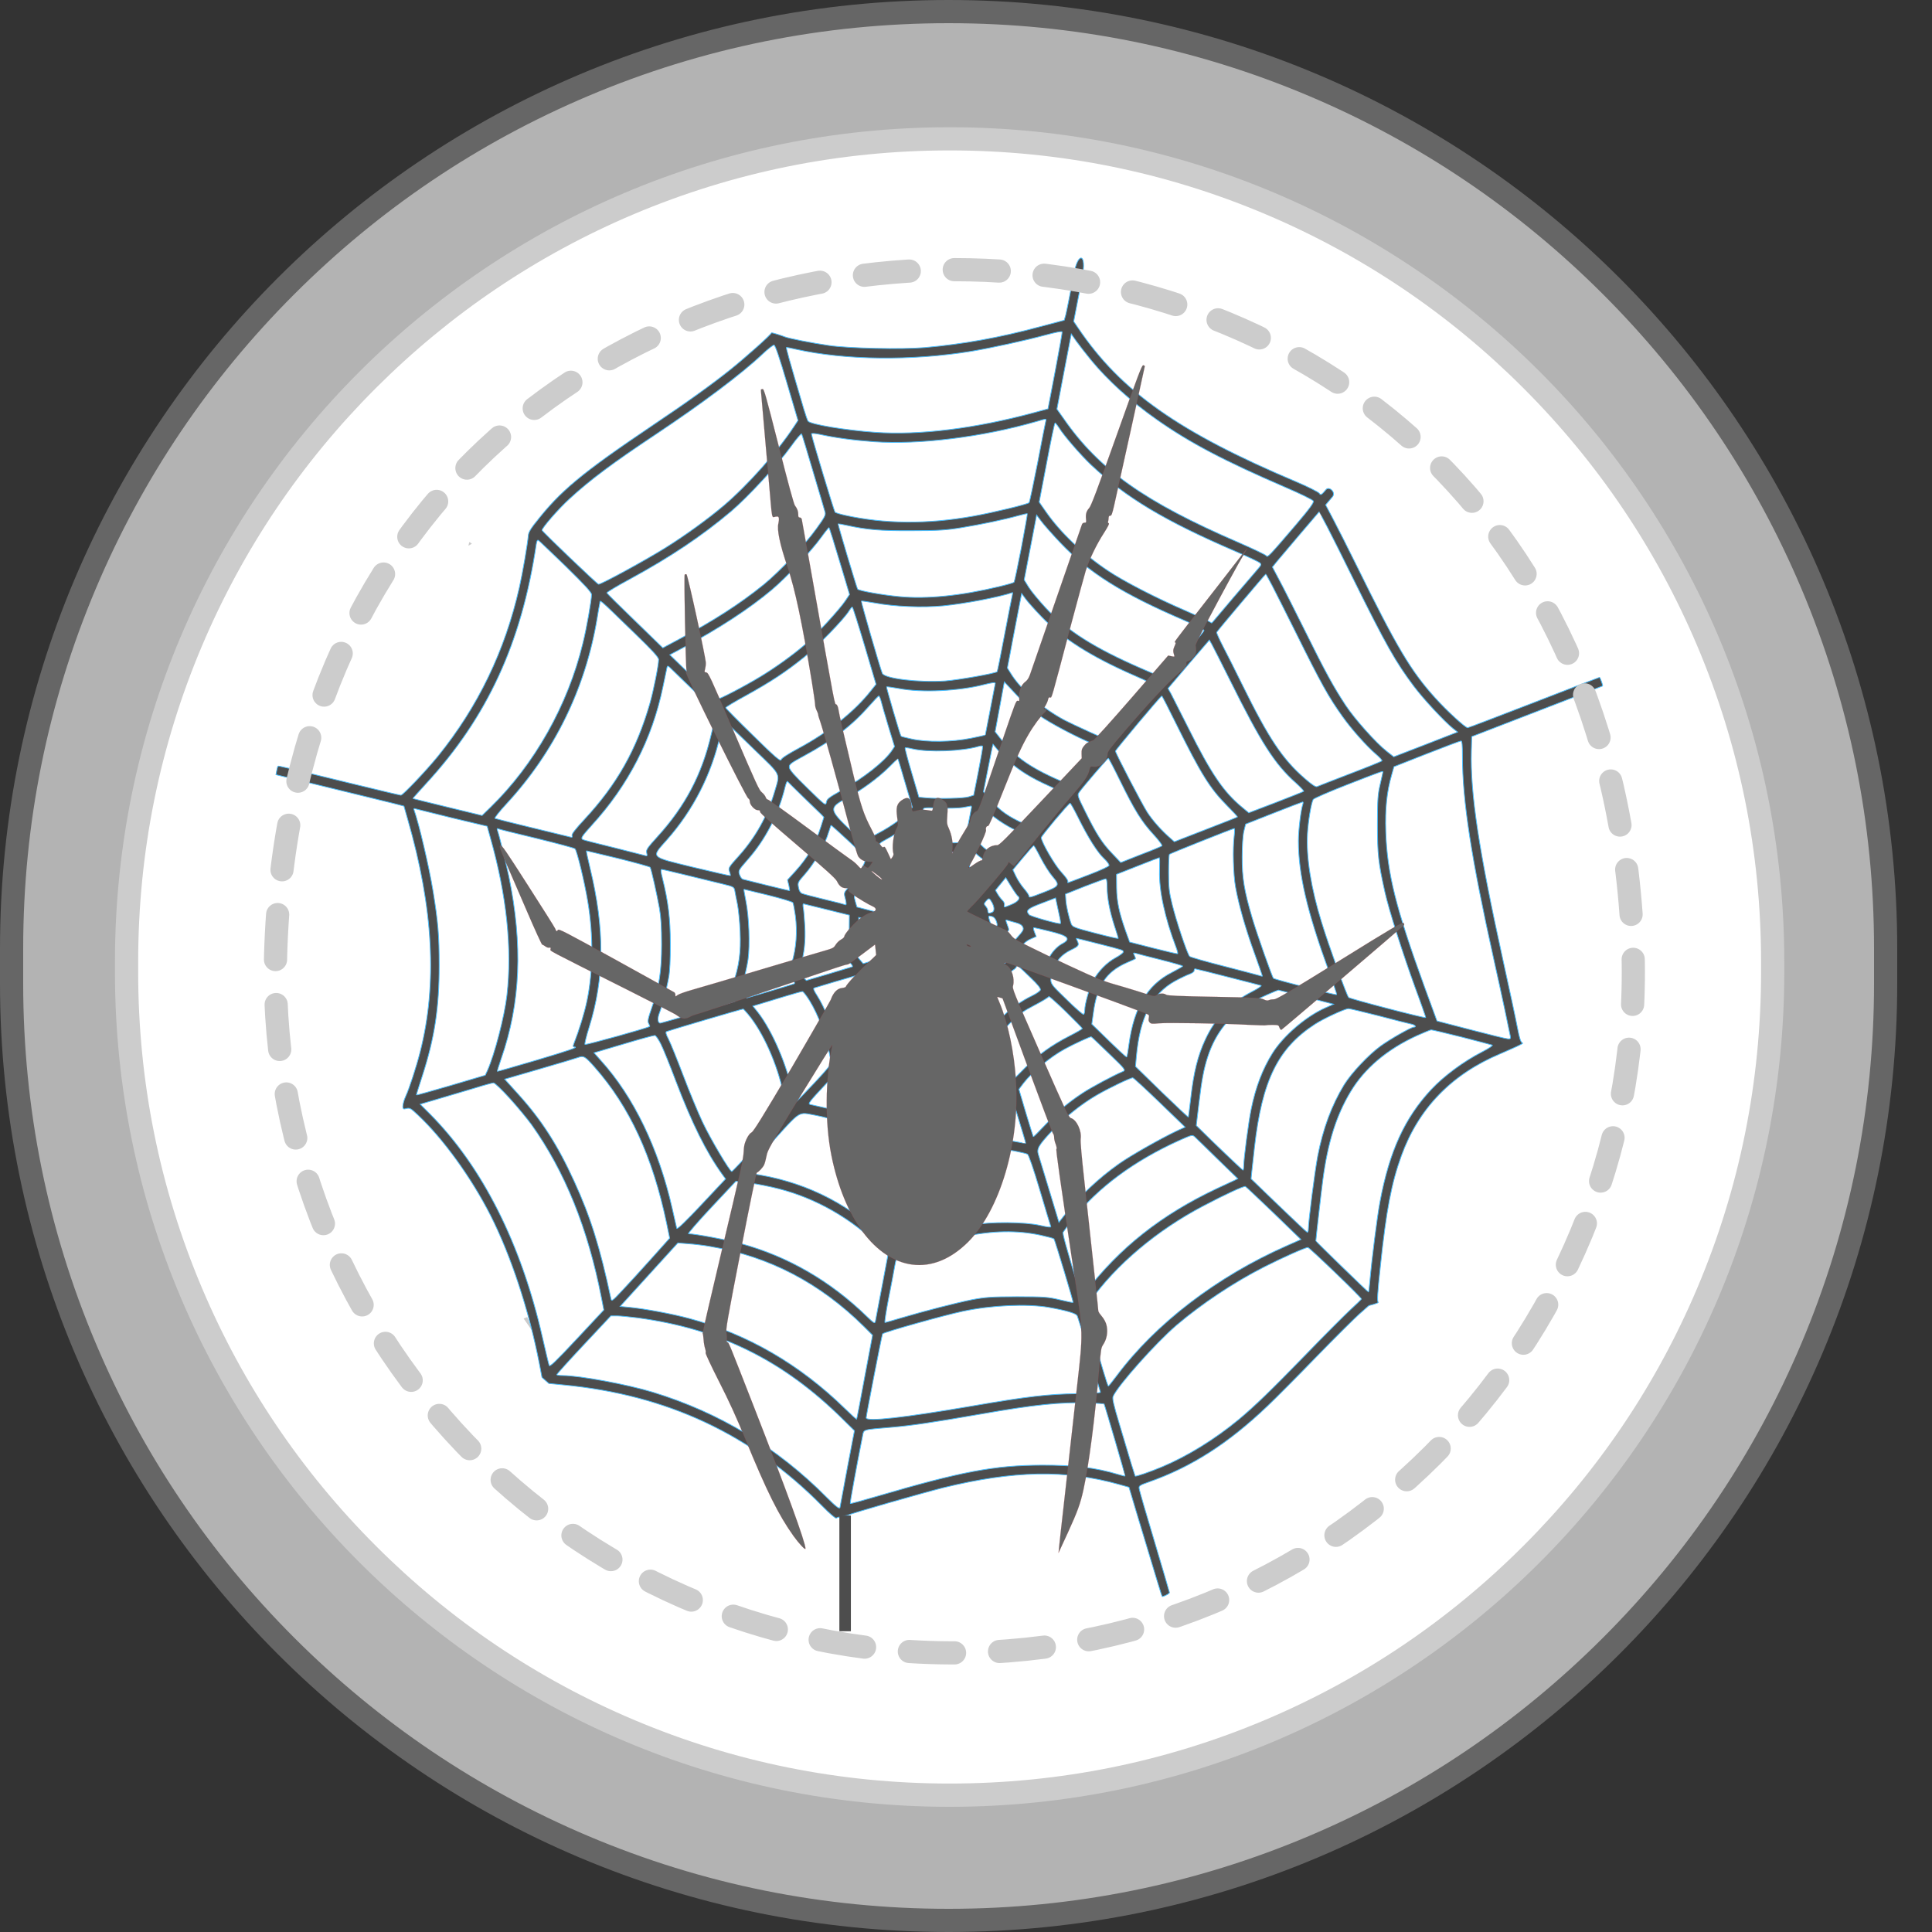 <?xml version="1.0" encoding="utf-8"?>
<!-- Generator: Adobe Illustrator 26.0.1, SVG Export Plug-In . SVG Version: 6.00 Build 0)  -->
<svg version="1.1" id="Шар_1" xmlns="http://www.w3.org/2000/svg" xmlns:xlink="http://www.w3.org/1999/xlink" x="0px" y="0px"
	 viewBox="0 0 500 500" style="enable-background:new 0 0 500 500;" xml:space="preserve">
<rect x="0" y="0" width="500" height="500" fill="#333333" stroke="none"/>
<style type="text/css">
	.st0{fill:#B3B3B3;}
	.st1{fill:#666666;}
	.st2{fill:url(#SVGID_1_);}
	.st3{fill:#CCCCCC;}
	.st4{fill:#4D4D4D;}
	.st5{fill:#4D4D4D;stroke:#4ABFFF;stroke-width:0.2;stroke-miterlimit:10;}
	.st6{fill:#666666;stroke:#C1272D;stroke-width:0.25;stroke-miterlimit:10;}
	
		.st7{fill:none;stroke:#CCCCCC;stroke-width:6;stroke-linecap:round;stroke-linejoin:round;stroke-dasharray:11.653,11.653,11.653,11.653,11.653,11.653;}
</style>
<g>
	<path class="st0" d="M245.5,497c-64.77,0-125.67-25.22-171.47-71.03C28.22,380.17,3,319.27,3,254.5v-9
		c0-64.77,25.22-125.67,71.03-171.47S180.73,3,245.5,3s125.67,25.22,171.47,71.03c45.8,45.8,71.03,106.7,71.03,171.47v9
		c0,64.77-25.22,125.67-71.03,171.47C371.17,471.78,310.27,497,245.5,497z"/>
	<path class="st1" d="M245.5,6c32.33,0,63.7,6.33,93.22,18.82c28.52,12.06,54.13,29.33,76.13,51.33c22,22,39.27,47.61,51.33,76.13
		C478.67,181.8,485,213.16,485,245.5v9c0,32.33-6.33,63.7-18.82,93.22c-12.06,28.52-29.33,54.13-51.33,76.13
		c-22,22-47.61,39.27-76.13,51.33C309.2,487.67,277.83,494,245.5,494c-32.33,0-63.7-6.33-93.22-18.82
		c-28.52-12.06-54.13-29.33-76.13-51.33c-22-22-39.27-47.61-51.33-76.13C12.33,318.2,6,286.84,6,254.5v-9
		c0-32.33,6.33-63.7,18.82-93.22c12.06-28.52,29.33-54.13,51.33-76.13s47.61-39.27,76.13-51.33C181.8,12.33,213.17,6,245.5,6
		 M245.5,0L245.5,0C109.91,0,0,109.91,0,245.5v9C0,390.09,109.91,500,245.5,500h0C381.09,500,491,390.09,491,254.5v-9
		C491,109.91,381.09,0,245.5,0L245.5,0z"/>
</g>
<g>
	<linearGradient id="SVGID_1_" gradientUnits="userSpaceOnUse" x1="32.758" y1="250.265" x2="458.769" y2="250.265">
		<stop  offset="0" style="stop-color:#FFFFFF"/>
		<stop  offset="1" style="stop-color:#FFFFFF"/>
	</linearGradient>
	<path class="st2" d="M245.76,464.6c-117.45,0-213.01-95.55-213.01-213.01v-2.65c0-117.45,95.55-213.01,213.01-213.01
		s213.01,95.55,213.01,213.01v2.65C458.77,369.04,363.22,464.6,245.76,464.6z"/>
	<path class="st3" d="M245.76,38.93c28.35,0,55.86,5.55,81.74,16.5c25.01,10.58,47.47,25.72,66.75,45.01
		c19.29,19.29,34.43,41.75,45.01,66.75c10.95,25.89,16.5,53.39,16.5,81.74v2.65c0,28.35-5.55,55.86-16.5,81.74
		c-10.58,25.01-25.72,47.47-45.01,66.75c-19.29,19.29-41.75,34.43-66.75,45.01c-25.89,10.95-53.39,16.5-81.74,16.5
		c-28.35,0-55.86-5.55-81.74-16.5c-25.01-10.58-47.47-25.72-66.75-45.01c-19.29-19.29-34.43-41.75-45.01-66.75
		c-10.95-25.89-16.5-53.39-16.5-81.74v-2.65c0-28.35,5.55-55.86,16.5-81.74c10.58-25.01,25.72-47.47,45.01-66.75
		s41.75-34.43,66.75-45.01C189.91,44.49,217.41,38.93,245.76,38.93 M245.76,32.93L245.76,32.93c-119.3,0-216.01,96.71-216.01,216.01
		v2.65c0,119.3,96.71,216.01,216.01,216.01h0c119.3,0,216.01-96.71,216.01-216.01v-2.65C461.77,129.64,365.06,32.93,245.76,32.93
		L245.76,32.93z"/>
</g>
<path class="st4" d="M105.07,248.51"/>
<polygon class="st3" points="138.24,345.16 135.51,341.23 136.45,340.85 "/>
<polygon class="st3" points="121.22,141.22 121.41,140.44 121.53,140.27 122.13,140.72 "/>
<path class="st5" d="M199.64,86.16c-0.19,0.55-6.56,6.24-10.71,9.57c-4.73,3.77-10.9,8.23-20.1,14.4
	c-18.36,12.38-23.89,16.97-30.22,25.14c-0.13,0.14-1.77,2.13-1.86,3.12c-0.23,2.57-1.48,9.81-2.35,13.68
	c-3.73,16.43-10.71,30.86-21.06,43.65c-3.05,3.74-9.07,10.08-9.58,10.08c-0.23,0-5.43-1.23-11.61-2.74
	c-18.78-4.6-20.1-4.9-20.22-4.77c-0.06,0.07-0.23,0.58-0.32,1.17l-0.19,1.03l13.89,3.39c7.65,1.85,15.11,3.7,16.56,4.05l2.67,0.69
	l0.96,3.36c6.66,23.04,7.72,42.69,3.22,60.32c-0.96,3.77-2.86,9.6-3.7,11.35c-0.39,0.79-1.35,3.6-0.26,3.33
	c1.35-0.34,1.35-0.34,3.47,1.65c6.46,6.07,13.76,16.15,18.71,25.89c5.31,10.46,9.97,24.62,12.64,38.37l0.68,3.57l1.77,1.58
	l3.83,0.38c26.85,2.57,48.68,12.83,66.94,31.34c1.8,1.85,3.44,3.26,3.63,3.12c0.45-0.31,2.96-0.69,3.02-0.75
	c0.26-0.31,19.68-5.86,24.63-7.1c18.2-4.46,31.77-4.73,45.53-0.86l2.57,0.72l2.12,7.1c5.02,16.63,6.33,21.06,6.49,21.19
	c0.1,0.1,1.93-0.69,1.86-1.06c-0.06-0.31-1.83-6.34-3.92-13.34c-2.12-7.03-3.89-13.13-3.92-13.58c-0.1-0.69,0.23-0.86,2.64-1.71
	c10.9-3.84,20.45-9.94,30.58-19.61c2.06-1.95,7.72-7.65,12.57-12.65c4.86-5.01,9.94-10.05,11.25-11.21l2.41-2.13
	c0,0,2.64-0.65,2.41-0.86c-0.29-0.31-0.19-2.23,0.58-9.4c1.54-14.57,2.86-21.4,5.43-28.53c4.47-12.28,12.96-21.06,25.56-26.37
	l2.51-1.1c0,0,3.67-1.58,3.31-1.68c-0.51-0.21-0.77-0.99-1.38-4.12c-0.39-2.09-2.09-10.01-3.76-17.59
	c-6.24-28.46-8.42-42.86-8.13-53.87l0.1-3.74l16.88-6.52c9.29-3.57,16.91-6.55,16.98-6.58c0.13-0.1-0.64-2.23-0.8-2.23
	c-0.06,0-7.72,2.91-16.98,6.52c-9.23,3.57-16.94,6.52-17.14,6.52c-0.61,0-5.37-4.36-8.3-7.61c-6.43-7.1-9.97-13.07-20.55-34.57
	c-2.09-4.25-4.73-9.46-5.85-11.59l-2.06-3.91l1.77-2.09c0.96-1.17-0.87-2.78-1.64-1.89c-1.25,1.47-1.41,1.54-1.77,0.99
	c-0.23-0.34-2.89-1.68-5.88-2.95c-30.51-12.89-45.4-23.39-56.49-39.78l-1.19-1.75l2.22-11.45c1.19-6.31-1.09-6.48-2.09-1.2
	s-1.99,10.22-2.19,10.97l-0.39,1.37l-6.59,1.75c-10.35,2.78-19.48,4.42-29.52,5.32c-5.82,0.51-19.68,0.21-24.82-0.55
	c-4.37-0.62-10.35-1.82-11.38-2.23C202.5,86.91,199.71,85.99,199.64,86.16z M273.08,96.07l-1.86,9.74l-3.54,0.96
	c-15.21,4.12-29.71,5.93-41.22,5.11c-7.75-0.55-16.78-2.06-17.36-2.91c-0.13-0.21-0.61-1.54-1.03-2.95
	c-3.99-13.51-4.73-16.12-4.5-16.12c0.16,0,1.29,0.24,2.51,0.51c12.57,2.81,29.9,3.02,45.24,0.51c5.34-0.89,13.95-2.78,19.29-4.22
	c2.67-0.72,4.21-1.03,4.28-0.79C274.91,86.12,274.11,90.68,273.08,96.07z M282.37,93.19c4.31,5.25,10.35,10.73,17.01,15.4
	c8.49,5.97,17.33,10.63,33.21,17.49c3.86,1.65,7.14,3.26,7.3,3.57c0.19,0.41-0.87,1.89-4.69,6.38c-6.66,7.78-7.17,8.33-7.46,7.82
	c-0.13-0.24-3.44-1.82-7.3-3.5c-24.18-10.46-35.98-18.79-45.11-31.93l-1.8-2.54l1.54-8.09c0.84-4.42,1.67-8.81,1.86-9.7l0.32-1.65
	l1.25,1.78C279.19,89.18,280.93,91.44,282.37,93.19z M203.66,99.12l2.86,9.7l-1.06,1.61c-4.34,6.58-11.93,15.12-18.13,20.4
	c-4.08,3.46-9.94,7.72-15.27,11.04c-5.37,3.33-16.62,9.46-17.17,9.33c-0.42-0.1-14.4-13.48-14.6-13.96
	c-0.16-0.48,4.21-5.52,7.11-8.16c5.34-4.9,10.96-9.12,22.51-16.8c11.83-7.89,21.99-15.5,27.39-20.61c1.41-1.34,2.77-2.4,3.02-2.37
	C200.64,89.35,201.77,92.67,203.66,99.12z M270.64,109c-0.1,0.34-1.03,5.14-2.09,10.7c-1.09,5.56-2.09,10.25-2.22,10.39
	c-0.39,0.41-9.29,2.57-14.53,3.5c-11.86,2.13-22.92,2.02-33.25-0.27c-1.19-0.27-2.31-0.62-2.44-0.75
	c-0.26-0.31-6.11-19.68-6.11-20.27c0-0.21,0.9-0.14,2.06,0.1c4.02,0.89,8.49,1.51,14.12,1.92c11.67,0.82,28.04-1.2,41.86-5.18
	C270.89,108.31,270.83,108.31,270.64,109z M274.08,110.71c1.29,2.09,5.66,7.1,8.26,9.57c9.03,8.5,19.1,14.54,37.46,22.43
	c3.18,1.37,6.01,2.71,6.27,2.98c0.39,0.38,0.32,0.58-0.51,1.54c-1.13,1.3-11.77,13.75-11.9,13.96c-0.06,0.07-0.29-0.03-0.51-0.21
	c-0.23-0.21-3.15-1.54-6.53-3.02c-7.33-3.15-15.98-7.61-19.93-10.29c-6.53-4.36-12.28-9.88-16.01-15.23l-1.74-2.5l1.96-10.25
	c1.06-5.66,2.03-10.25,2.15-10.25C273.14,109.44,273.63,110.02,274.08,110.71z M210.45,122.13c1.54,5.18,2.93,9.84,3.05,10.32
	c0.26,0.79,0,1.3-2.15,4.29c-3.12,4.36-9.61,11.21-13.73,14.57c-6.04,4.9-12.8,9.26-21.9,14.13l-4.18,2.23l-7.2-7
	c-3.99-3.84-7.27-7.1-7.3-7.24c-0.03-0.14,2.6-1.75,5.92-3.53c10.58-5.76,18.62-11.14,26.24-17.56c4.28-3.63,12.25-12.24,15.5-16.8
	c1.41-1.99,2.67-3.43,2.77-3.22C207.58,112.53,208.94,116.95,210.45,122.13z M343.53,136.43c1.16,2.23,4.15,8.2,6.66,13.31
	c8.49,17.15,10.96,21.54,15.75,27.91c2.51,3.33,7.81,9.02,10.06,10.84l1.22,0.96l-8.26,3.22l-8.26,3.19l-1.8-1.41
	c-2.8-2.19-8.33-8.4-10.64-11.9c-3.12-4.73-5.27-8.64-10.64-19.51c-2.7-5.42-5.66-11.32-6.62-13.07l-1.7-3.22l1.19-1.47
	c1.19-1.44,10.84-12.79,10.9-12.83C341.4,132.42,342.37,134.23,343.53,136.43z M264.33,141.74c-0.93,4.77-1.77,8.78-1.9,8.95
	c-0.13,0.14-1.9,0.65-3.92,1.13c-9.84,2.37-18.71,3.26-25.82,2.57c-4.15-0.38-10.35-1.47-10.74-1.92
	c-0.19-0.21-5.14-16.77-5.05-16.91c0.03-0.03,1.06,0.14,2.28,0.41c5.18,1.13,8.42,1.41,16.69,1.37c6.94,0,9.13-0.14,13.02-0.79
	c5.02-0.82,11.03-2.09,14.63-3.09c1.25-0.34,2.28-0.58,2.35-0.51C265.94,133,265.23,136.94,264.33,141.74z M274.43,140.48
	c7.4,7.78,15.98,13.17,32.12,20.1c2.77,1.2,5.05,2.33,5.05,2.57c0,0.21-2.32,3.09-5.14,6.41l-5.14,6l-5.88-2.54
	c-12.35-5.38-19.29-9.81-24.82-15.71c-1.77-1.92-3.76-4.32-4.4-5.35l-1.16-1.89l1.25-6.52c0.68-3.6,1.41-7.34,1.61-8.37l0.35-1.89
	l1.16,1.54C270.03,135.67,272.28,138.21,274.43,140.48z M217.26,145.17l2.6,8.68l-1,1.51c-1.61,2.43-7.75,9.09-10.77,11.66
	c-3.18,2.71-7.46,5.76-11.12,7.99c-4.21,2.57-11.12,6.17-11.54,6c-0.19-0.1-2.99-2.74-6.24-5.86l-5.85-5.69l3.6-1.92
	c9.23-4.94,16.94-9.98,22.83-14.92c3.79-3.22,10.22-10.01,12.8-13.61c0.96-1.34,1.86-2.43,1.96-2.47
	C214.63,136.53,215.85,140.44,217.26,145.17z M146.43,146.58c4.89,4.8,6.66,6.72,6.66,7.27c0,1.51-1.25,8.61-2.25,12.65
	c-3.86,15.98-12.51,31.34-23.89,42.42l-2.19,2.13l-8.91-2.16c-4.89-1.2-8.94-2.19-9-2.23c-0.03-0.03,1.48-1.75,3.38-3.81
	c15.88-17.21,24.79-36.52,28.55-61.97c0.13-0.89,0.32-1.2,0.58-1.03C139.58,140,142.73,143.01,146.43,146.58z M329.22,151.52
	c0.87,1.68,3.57,7.03,6.01,11.93c6.78,13.68,8.55,16.84,12.19,21.95c2.35,3.33,6.3,7.75,8.71,9.81c0.96,0.82,1.64,1.58,1.51,1.71
	c-0.13,0.14-3.83,1.65-8.26,3.33c-4.4,1.71-8.26,3.19-8.55,3.33c-0.35,0.14-1.38-0.55-3.22-2.16c-5.76-5.04-9.26-10.32-16.04-24.07
	c-1.8-3.67-4.08-8.2-5.05-10.05c-0.96-1.85-1.7-3.5-1.64-3.67c0.06-0.24,12.48-14.95,12.7-15.05
	C327.61,148.53,328.35,149.87,329.22,151.52z M261.95,154.19c-0.13,0.48-1,5.08-1.99,10.18c-0.96,5.14-1.83,9.4-1.9,9.46
	c-0.42,0.45-10.13,2.16-13.47,2.4c-6.91,0.45-15.59-0.62-16.24-1.95c-0.45-0.89-5.56-18.59-5.43-18.72c0.06-0.07,1.7,0.17,3.63,0.51
	c4.95,0.93,12.22,1.23,17.52,0.72c5.56-0.55,14.24-2.19,17.97-3.43C262.12,153.34,262.05,153.71,261.95,154.19z M269.45,159.51
	c5.4,5.66,12.89,10.42,24.31,15.4c3.02,1.3,5.47,2.54,5.47,2.74c0,0.31-11.67,14.09-11.93,14.09c-0.35,0-9.81-4.32-11.77-5.35
	c-5.66-3.02-11.03-7.65-13.63-11.62l-1.19-1.89l1.51-7.99c0.84-4.36,1.67-8.71,1.86-9.64l0.32-1.65l0.96,1.3
	C265.91,155.67,267.74,157.72,269.45,159.51z M164.28,163.93c4.57,4.42,6.17,6.17,6.17,6.76c0,1.47-1.32,8.02-2.25,11.32
	c-3.47,12.04-8.55,21.02-16.94,30.04c-2.35,2.54-3.34,3.81-3.22,4.18c0.16,0.45,0.03,0.51-0.51,0.38c-0.39-0.1-4.82-1.17-9.87-2.4
	c-5.05-1.23-9.32-2.3-9.55-2.4c-0.23-0.07,1.06-1.71,2.93-3.74c12.44-13.44,20.48-29.9,23.5-48.04c0.26-1.71,0.58-3.43,0.68-3.87
	C155.4,155.22,154.28,154.23,164.28,163.93z M223.76,167.09l2.96,10.01l-1.29,1.61c-4.21,5.38-10.96,10.77-18.75,14.95
	c-2.8,1.51-4.44,2.57-4.53,2.98c-0.13,0.51-1.61-0.75-7.23-6.28c-3.92-3.81-7.11-7.06-7.11-7.2c0-0.17,2.35-1.58,5.24-3.15
	c6.49-3.6,10.29-6.1,15.02-9.91c3.47-2.78,10.45-9.94,11.7-12.07c0.32-0.51,0.68-0.93,0.8-0.93
	C220.7,157.11,222.12,161.6,223.76,167.09z M318.29,175.97c8.13,16.36,11.61,21.78,17.07,26.64c1.22,1.1,2.15,2.09,2.03,2.19
	s-3.38,1.41-7.2,2.88l-7.01,2.67l-1.77-1.47c-4.73-3.91-7.97-8.64-13.83-20.4c-2.09-4.15-4.12-8.16-4.53-8.95l-0.77-1.37l5.34-6.28
	l5.37-6.24l0.64,1.13C313.98,167.39,316.07,171.54,318.29,175.97z M180.35,179.53c5.59,5.45,5.18,4.29,3.73,10.49
	c-2.41,10.39-6.72,18.59-13.89,26.47c-2.67,2.95-3.02,3.43-2.83,4.22c0.19,0.75,0.13,0.89-0.35,0.72c-0.32-0.1-4.02-1.03-8.23-2.09
	c-4.21-1.03-7.81-1.95-7.97-2.06c-0.55-0.38-0.29-0.79,2.31-3.67c9.49-10.36,15.69-22.43,18.46-35.9c0.45-2.19,0.9-4.36,1-4.77
	c0.16-0.79,0.19-0.79,1.51,0.51C174.82,174.18,177.65,176.93,180.35,179.53z M269,185.19c2.89,2.02,9.52,5.52,13.73,7.27
	c1.58,0.65,2.8,1.27,2.73,1.41c-0.03,0.1-1.83,2.3-4.02,4.87l-3.99,4.63l-1.48-0.62c-9.1-3.87-13.12-6.62-17.11-11.69l-1.32-1.68
	l1.19-6.45l1.19-6.45l3.25,3.46C264.98,181.83,267.58,184.2,269,185.19z M257.58,176.83c0,0.07-0.58,3.12-1.29,6.72
	c-0.71,3.63-1.29,6.62-1.29,6.65c0,0.07-1.7,0.45-3.76,0.86c-4.79,0.99-11.51,1.06-15.37,0.17c-1.41-0.31-2.64-0.62-2.67-0.69
	c-0.23-0.21-3.86-12.69-3.76-12.79c0.06-0.07,1.54,0.14,3.28,0.45c5.82,1.1,15.53,0.65,21.96-1.03
	C256.59,176.69,257.58,176.55,257.58,176.83z M228,181.35c0.16,0.72,1.03,3.67,1.9,6.58l1.61,5.28l-0.64,0.96
	c-1.9,2.88-7.27,7.1-13.15,10.42c-3.18,1.78-3.73,2.19-3.86,3.02c-0.16,0.96-0.26,0.89-4.82-3.57c-3.44-3.33-4.69-4.77-4.76-5.42
	c-0.06-0.82,0.23-1.06,3.89-3.05c7.27-3.94,12.35-7.82,16.62-12.69c1.32-1.51,2.51-2.74,2.64-2.78
	C227.55,180.12,227.81,180.67,228,181.35z M304.33,187.22c6.49,13.1,8.78,16.8,13.28,21.33c1.51,1.51,2.7,2.81,2.64,2.88
	c-0.06,0.07-3.76,1.54-8.23,3.26l-8.1,3.15l-0.9-0.79c-2.54-2.23-4.73-4.7-6.14-6.89c-1.32-2.06-8.01-14.88-8.2-15.77
	c-0.06-0.24,11.7-14.27,11.99-14.27C300.76,180.08,302.4,183.31,304.33,187.22z M195.37,194.14c6.94,6.72,6.53,5.86,5.11,10.7
	c-1.86,6.38-4.95,11.86-9.29,16.7c-2.6,2.88-2.73,3.09-2.41,3.98c0.19,0.51,0.29,1.03,0.23,1.1c-0.06,0.07-4.34-0.93-9.52-2.16
	c-11.48-2.81-11.06-2.4-6.88-7.13c6.78-7.65,11.54-16.97,13.79-27.06l0.9-4.01l1,0.99C188.81,187.8,192.02,190.88,195.37,194.14z
	 M378.48,195.75c0,11.52,2.28,26.27,8.2,52.91c0.84,3.67,2.06,9.4,2.77,12.69c0.68,3.29,1.32,6.34,1.41,6.76
	c0.13,0.65,0.03,0.79-0.55,0.75c-0.42,0-4.73-1.06-9.58-2.33l-8.84-2.3l-3.25-8.88c-7.4-20.34-9.65-29.32-10-40.16
	c-0.19-5.9,0.26-10.32,1.54-14.71l0.58-2.06l8.46-3.33c4.66-1.82,8.65-3.33,8.87-3.33C378.38,191.74,378.48,192.77,378.48,195.75z
	 M253.21,199.63l-1.22,6.17l-1.29,0.41c-1.35,0.41-7.49,0.55-10.96,0.27l-1.93-0.17l-1.86-6.31c-1.03-3.43-1.8-6.34-1.7-6.45
	c0.06-0.1,0.93,0,1.86,0.24c4.15,0.96,12.89,0.65,17.14-0.62c0.55-0.17,1-0.17,1.06-0.03C254.37,193.32,253.88,196.23,253.21,199.63
	z M261.28,197.13c2.67,2.4,5.66,4.22,10.22,6.28c2.15,0.96,3.99,1.82,4.05,1.92c0.06,0.07-1.16,1.61-2.73,3.43
	c-1.58,1.82-3.31,3.87-3.86,4.53l-1,1.23l-2.86-1.3c-4.15-1.89-6.21-3.33-8.52-5.97l-2.06-2.33l1-5.11
	c0.55-2.85,1.09-5.59,1.22-6.17l0.26-1.03l1.16,1.41C258.8,194.79,260.22,196.2,261.28,197.13z M234.27,202.65l1.86,6.28l-0.93,1.06
	c-1.41,1.58-4.5,3.81-7.43,5.38c-2.41,1.27-2.64,1.47-2.73,2.5c-0.06,0.62-0.23,1.13-0.39,1.1c-0.16,0-2.22-1.85-4.57-4.12
	c-5.53-5.28-5.59-5.8-1.13-8.2c3.89-2.06,8.23-5.25,11.03-8.02c1.29-1.3,2.38-2.33,2.38-2.3
	C232.41,196.34,233.27,199.18,234.27,202.65z M289.9,202.1c3.76,7.65,5.53,10.49,8.58,13.82c1.38,1.47,2.38,2.85,2.25,2.98
	c-0.13,0.14-2.57,1.17-5.47,2.26l-5.21,2.06l-2.19-2.3c-2.64-2.74-4.08-5.01-6.94-10.77c-2.15-4.32-2.15-4.39-1.58-5.18
	c0.87-1.23,7.3-8.74,7.49-8.74C286.94,196.23,288.32,198.87,289.9,202.1z M357.9,199.77c0,0.1-0.32,1.51-0.71,3.19
	c-0.61,2.64-0.71,3.94-0.71,10.39c0,7.78,0.23,9.84,1.93,17.49c1.09,4.84,4.66,16.01,7.94,25.03c1.51,4.05,2.67,7.44,2.64,7.48
	c-0.19,0.24-19.61-4.84-19.97-5.21c-0.48-0.48-5.14-13.41-6.98-19.41c-2.73-8.78-4.02-16.87-3.67-22.98
	c0.19-3.26,0.96-7.85,1.48-8.85c0.16-0.27,4.15-2.02,8.91-3.87C357.42,199.66,357.9,199.49,357.9,199.77z M207.91,206.28
	c2.12,2.06,4.18,4.05,4.6,4.46l0.71,0.75l-0.74,2.37c-1.51,4.73-3.34,7.96-6.59,11.56l-2.09,2.3l0.35,1.41
	c0.16,0.75,0.26,1.37,0.16,1.37c-0.19,0-11.38-2.74-12.06-2.95c-0.29-0.1-0.68-0.65-0.87-1.23c-0.32-0.99-0.26-1.13,2.12-3.84
	c4.66-5.28,8.01-11.8,9.74-19.03c0.23-0.86,0.48-1.37,0.58-1.2C203.95,202.41,205.78,204.22,207.91,206.28z M337.19,208.07
	c-0.51,1.44-1.16,6.72-1.16,9.53c0,8.68,2.25,18.28,7.88,33.74c1.19,3.29,2.09,6,2.03,6.07c-0.16,0.21-16.11-3.94-16.37-4.22
	c-0.39-0.45-4.4-11.83-5.56-15.84c-1.99-6.76-2.57-10.18-2.54-15.6c0-2.88,0.19-5.56,0.45-6.65l0.45-1.82l7.23-2.85
	c3.99-1.58,7.36-2.85,7.52-2.88C337.26,207.52,337.29,207.76,337.19,208.07z M279,211.53c2.54,5.14,5.02,9.09,6.72,10.66
	c0.84,0.79,1.38,1.54,1.29,1.82c-0.1,0.27-2.38,1.3-5.08,2.33c-2.67,1.03-5.08,1.95-5.34,2.02c-0.29,0.14-0.39,0.03-0.23-0.21
	c0.13-0.24-0.55-1.2-1.64-2.37c-1.74-1.85-5.24-7.89-5.24-9.02c0-0.41,7.07-8.85,7.46-8.88C277.07,207.86,278,209.51,279,211.53z
	 M255.07,209.37c1.22,1.61,5.11,4.32,8.17,5.66c1.38,0.62,2.64,1.23,2.77,1.37c0.1,0.1-1.06,1.65-2.6,3.39l-2.8,3.15l-2.67-1.37
	c-1.74-0.89-3.18-1.95-4.18-3.02l-1.48-1.68l0.8-4.32c0.45-2.4,0.87-4.36,0.96-4.36C254.14,208.2,254.59,208.72,255.07,209.37z
	 M251.38,209.2c-0.06,0.38-0.48,2.43-0.9,4.63l-0.77,3.98l-1.09,0.21c-0.61,0.14-2.35,0.14-3.92,0.03
	c-2.09-0.17-2.86-0.14-2.96,0.21c-0.06,0.21-0.19,0.34-0.29,0.24c-0.26-0.31-2.51-8.37-2.51-8.98c0-0.51,0.45-0.55,4.28-0.38
	c2.31,0.07,5.05,0,6.01-0.17s1.9-0.34,2.06-0.38C251.41,208.58,251.47,208.85,251.38,209.2z M117.01,211.67l9.07,2.16l0.77,2.78
	c4.28,15.02,5.72,28.84,4.34,40.98c-0.64,5.56-3.22,15.4-5.05,19.48l-0.55,1.2l-8.91,2.64c-4.92,1.44-8.94,2.57-8.94,2.47
	c0-0.07,0.71-2.33,1.58-5.01c3.15-9.77,4.34-17.45,4.34-28.5c0-7.89-0.29-11.25-1.58-19.2c-1.06-6.45-3.63-17.42-4.92-21.06
	c-0.13-0.31,0-0.45,0.29-0.31C107.72,209.37,111.99,210.43,117.01,211.67z M238.32,216.3l1.29,4.42l-0.9,0.79
	c-0.48,0.41-1.8,1.27-2.89,1.85c-1.86,1.06-1.99,1.2-2.19,2.57c-0.1,0.82-0.29,1.47-0.39,1.47c-0.1,0-1.58-1.37-3.31-3.09
	l-3.12-3.09l0.32-1.47c0.29-1.41,0.45-1.58,2.44-2.64c2.28-1.2,5.59-3.6,6.59-4.77c0.35-0.41,0.68-0.65,0.74-0.58
	C236.97,211.84,237.62,213.86,238.32,216.3z M224.14,222.09c0,0.07-0.23,0.69-0.51,1.41c-0.71,1.82-2.22,4.15-3.86,5.97
	c-1.35,1.47-1.38,1.61-1.09,2.74c0.39,1.44,0.42,2.16,0.06,1.92c-0.13-0.07-2.57-0.72-5.37-1.37c-2.83-0.69-5.47-1.37-5.82-1.54
	c-0.45-0.21-0.77-0.75-0.9-1.58c-0.23-1.2-0.13-1.37,1.48-3.19c2.73-3.09,5.27-7.54,6.37-11.21c0.23-0.75,0.48-1.47,0.55-1.65
	C215.14,213.41,224.14,221.82,224.14,222.09z M138.78,216.95c5.31,1.3,9.81,2.5,10.03,2.71c0.51,0.48,2.48,8.61,3.31,13.68
	c1.48,8.74,1.38,18-0.19,25.58c-0.68,3.26-1.96,7.44-3.5,11.42c-0.16,0.41-0.1,0.62,0.19,0.62c1.25,0-1.09,0.82-9.94,3.46
	c-5.43,1.61-9.9,2.88-9.97,2.85c-0.06-0.03,0.39-1.51,1-3.29c5.02-14.33,5.63-29.49,1.96-47.25c-0.77-3.6-2.51-10.7-2.96-11.93
	c-0.1-0.31-0.03-0.45,0.13-0.34S133.47,215.68,138.78,216.95z M319.41,216.33c-0.42,3.33-0.23,10.01,0.35,13.24
	c0.84,4.66,2.54,10.63,4.86,17.04c1.16,3.22,2.09,5.9,2.09,6c0,0.07-0.39,0-0.87-0.17c-0.51-0.17-4.66-1.23-9.26-2.43
	c-4.6-1.17-8.52-2.3-8.71-2.5c-0.61-0.62-3.5-9.29-4.5-13.41c-0.8-3.22-0.93-4.42-0.93-8.3c0-2.47,0.1-4.6,0.19-4.7
	c0.19-0.21,16.27-6.62,16.78-6.69C319.54,214.37,319.54,215.27,319.41,216.33z M269.32,221.99c0.9,1.75,2.28,3.94,3.12,4.9
	c1.9,2.23,1.8,2.43-2.44,4.08c-3.5,1.37-3.73,1.41-3.73,0.86c0-0.24-0.58-1.06-1.25-1.85c-0.71-0.82-1.64-2.23-2.09-3.19l-0.8-1.68
	l2.6-3.12c1.45-1.75,2.7-3.15,2.8-3.15S268.45,220.27,269.32,221.99z M160,222.16c4.44,1.1,8.13,2.13,8.26,2.3
	c0.29,0.45,1.7,6.72,2.41,10.66c0.39,2.23,0.55,4.84,0.55,9.26c0,7.06-0.61,10.94-2.6,16.6c-0.93,2.67-1.06,3.36-0.74,3.91
	c0.19,0.34,0.32,0.69,0.26,0.75c-0.39,0.38-16.56,4.87-16.75,4.66c-0.13-0.14,0.35-2.13,1.06-4.39c4.02-12.83,4.08-25.51,0.23-41.36
	c-0.58-2.4-1-4.36-0.9-4.36C151.86,220.2,155.59,221.1,160,222.16z M253.18,221.44c0.74,0.65,2.31,1.71,3.5,2.3
	c1.19,0.62,2.19,1.17,2.19,1.27c0,0.1-0.64,0.86-1.41,1.68l-1.38,1.47l-1.58-0.89c-0.87-0.48-2.03-1.34-2.6-1.89l-1.03-1.03
	l0.35-2.06c0.19-1.17,0.42-2.09,0.51-2.09C251.79,220.2,252.47,220.75,253.18,221.44z M249.13,220.99
	c-0.06,0.24-0.32,1.34-0.55,2.43l-0.39,1.99l-1.77-0.24c-1.35-0.17-1.86-0.1-2.31,0.31c-0.48,0.48-0.58,0.34-1.13-1.68
	c-0.87-3.22-0.8-3.26,3.05-3.26C248.55,220.55,249.25,220.65,249.13,220.99z M300.09,225.35c-0.16,5.14,1.38,12.21,4.28,19.82
	c0.32,0.82,0.48,1.54,0.42,1.65c-0.1,0.07-2.93-0.58-6.3-1.44l-6.14-1.58l-0.96-2.64c-1.77-4.97-2.38-7.85-2.41-11.49l-0.03-3.39
	l5.47-2.16c3.02-1.2,5.53-2.16,5.63-2.16C300.12,221.92,300.15,223.46,300.09,225.35z M241.51,227.61c0,0.21-0.51,0.65-1.13,1.03
	c-0.71,0.41-1.22,0.99-1.32,1.51c-0.35,1.61-0.48,2.06-0.71,2.06c-0.13,0-0.9-0.62-1.7-1.37l-1.48-1.34l0.39-1.65
	c0.35-1.51,0.55-1.75,2.6-3.05l2.22-1.37l0.55,1.89C241.25,226.38,241.51,227.41,241.51,227.61z M229.16,226.93
	c1.67,1.65,3.02,3.09,3.02,3.22c0,0.14-0.58,0.96-1.32,1.82c-1.22,1.51-1.29,1.65-0.96,2.88c0.19,0.72,0.35,1.47,0.35,1.68
	c0,0.24-1.58-0.03-4.24-0.69l-4.24-1.1l-0.42-1.47c-0.42-1.51-0.39-1.51,0.8-2.91c1.29-1.47,3.6-5.35,3.6-6
	c0-0.21,0.1-0.38,0.19-0.38C226.04,223.98,227.49,225.31,229.16,226.93z M177.71,226.51c3.34,0.82,7.46,1.82,9.16,2.23
	c3.05,0.75,3.12,0.79,3.31,1.85c0.1,0.62,0.42,2.16,0.68,3.5c0.26,1.3,0.58,4.49,0.68,7.03c0.23,5.35-0.26,8.88-1.83,13.51
	l-0.96,2.78l0.87,0.79c0.45,0.45,0.8,0.82,0.74,0.89c-0.23,0.17-19.1,5.69-19.48,5.69c-0.68,0-0.77-1.23-0.23-2.61
	c0.71-1.82,1.9-6.28,2.41-9.22c0.29-1.51,0.45-4.73,0.42-8.74c0-6.52-0.55-10.94-2.03-16.87c-0.45-1.75-0.48-2.33-0.19-2.33
	C171.48,225.01,174.37,225.69,177.71,226.51z M263.4,231.9c0.84,0.51,0.06,1.51-1.77,2.23c-1.77,0.75-1.86,0.75-1.7,0.14
	c0.1-0.38-0.1-0.89-0.51-1.27c-0.35-0.34-0.9-1.06-1.22-1.61l-0.58-0.99l1.35-1.65l1.32-1.61l1.38,2.26
	C262.44,230.66,263.24,231.76,263.4,231.9z M253.37,229.6c1.06,0.62,1.06,0.62,0.45,1.27c-0.71,0.79-1.41,0.62-2.89-0.75
	c-0.77-0.69-0.96-1.1-0.84-1.82l0.16-0.93l1.03,0.82C251.83,228.64,252.76,229.29,253.37,229.6z M286.52,229.6
	c0,2.74,0.68,6.28,1.93,10.12c0.55,1.61,0.96,3.02,0.96,3.12c0,0.14-2.67-0.48-5.95-1.34c-5.43-1.41-5.95-1.61-6.24-2.43
	c-0.61-1.65-1.29-4.63-1.38-6.17l-0.1-1.51l4.98-1.99c2.73-1.06,5.18-1.95,5.4-1.95C286.39,227.41,286.52,228.06,286.52,229.6z
	 M247.55,228.67c-0.06,0.65-0.32,0.99-0.74,1.06c-0.35,0.07-0.87,0.38-1.16,0.65c-0.48,0.41-0.58,0.38-0.84-0.48
	c-0.48-1.41,0.1-2.16,1.61-2.16C247.58,227.75,247.65,227.82,247.55,228.67z M198.77,231.66c3.41,0.86,6.3,1.71,6.43,1.95
	c0.13,0.24,0.42,1.75,0.64,3.36c0.55,4.18,0.23,8.47-0.93,12.28l-0.93,3.12l0.96,1.06c0.74,0.79,0.87,1.06,0.51,1.2
	c-0.26,0.1-3.09,0.96-6.33,1.92l-5.85,1.71l-0.93-0.72l-0.9-0.72l0.87-2.78c0.48-1.54,1.06-4.15,1.29-5.76
	c0.51-3.77,0.26-11.04-0.58-15.16c-0.32-1.65-0.55-2.98-0.51-2.98C192.57,230.15,195.37,230.83,198.77,231.66z M242.76,231.25
	c0.29,0.82-0.29,3.05-1.03,3.98c-0.64,0.82-0.55,4.9,0.13,5.73c0.32,0.38,0.68,1.23,0.84,1.89c0.23,0.96,0.48,1.23,1.25,1.37
	c0.8,0.17,0.93,0.31,0.84,1.2c-0.06,0.58-0.16,1.06-0.19,1.1c-0.03,0.07-0.77-0.14-1.61-0.45c-1.13-0.41-1.61-0.82-1.83-1.47
	c-0.16-0.48-0.58-1.44-0.9-2.09c-0.42-0.82-0.51-1.47-0.35-2.13c0.13-0.51,0.16-1.03,0.03-1.13c-0.39-0.41-0.9-3.6-0.61-3.81
	c0.39-0.27,1.86-3.43,1.86-4.05c0-0.45,0.42-0.79,1.06-0.86C242.37,230.49,242.6,230.83,242.76,231.25z M235.49,233.17
	c0.68,0.75,1.19,1.47,1.16,1.65c-0.06,0.17,0.03,0.96,0.16,1.78c0.13,0.82,0.19,1.58,0.1,1.65c-0.1,0.1-1.03,0-2.12-0.24l-1.93-0.45
	l-0.35-1.65c-0.29-1.58-0.26-1.75,0.55-2.88c0.51-0.62,0.96-1.17,1.06-1.17C234.21,231.86,234.85,232.45,235.49,233.17z
	 M274.14,236.84c0.26,1.13,0.39,2.09,0.32,2.16c-0.26,0.27-7.68-1.82-8.1-2.26c-1-1.1-0.48-1.58,3.22-2.98l3.6-1.37l0.26,1.2
	C273.56,234.23,273.88,235.7,274.14,236.84z M256.71,233.54c0.68,1.23,0.71,2.3,0.03,2.57c-0.8,0.34-1.09,0.24-1.09-0.38
	c0-0.31-0.23-0.86-0.55-1.2c-0.48-0.58-0.48-0.65,0.06-1.3C255.94,232.34,256.04,232.38,256.71,233.54z M214.02,235.4l5.79,1.44
	l-0.03,3.6c-0.03,2.78-0.19,4.01-0.68,5.38l-0.68,1.82l1.25,1.2c0.8,0.75,1.13,1.27,0.87,1.37c-0.23,0.07-2.99,0.89-6.14,1.85
	l-5.72,1.68l-1.03-0.99l-1-0.96l0.55-1.82c0.96-3.33,1.29-6.41,1.09-10.36c-0.13-2.09-0.29-4.22-0.42-4.77
	c-0.1-0.51-0.06-0.93,0.06-0.93C208.1,233.96,210.83,234.61,214.02,235.4z M256.84,237.21c0.39,0.14,0.84,0.65,1.03,1.23
	c0.29,0.89,0.26,1.13-0.19,1.51c-0.74,0.55-0.9,0.41-1.48-1.41C255.69,236.94,255.69,236.9,256.84,237.21z M228.26,238.93
	c2.6,0.62,2.67,0.72,1.8,3.39l-0.48,1.61l1.13,1.17c0.64,0.65,1.16,1.34,1.16,1.47c0,0.14-1.9,0.86-4.24,1.54l-4.24,1.27l-1.06-1.23
	l-1.06-1.23l0.48-2.02c0.26-1.1,0.48-3.22,0.48-4.73v-2.74l1.86,0.45C225.08,238.14,226.97,238.62,228.26,238.93z M262.82,238.76
	c1.06,0.27,1.67,0.65,1.9,1.17c0.26,0.65,0.06,0.99-1.48,2.71l-1.8,1.95l-1.35-1.34l-1.35-1.34l1.19-0.48
	c1.35-0.51,1.35-0.58,0.71-2.23c-0.42-1.13-0.42-1.2,0.1-1.03C261.02,238.28,261.99,238.52,262.82,238.76z M235.49,240.64
	c0.68,0.14,1.16,0.41,1.09,0.62s0.35,0.96,0.93,1.68c0.61,0.69,1.09,1.41,1.09,1.58c0,0.34-3.09,1.41-3.92,1.41
	c-0.23-0.03-0.84-0.65-1.32-1.41c-0.77-1.2-0.87-1.61-0.68-2.95c0.19-1.34,0.29-1.51,0.9-1.34
	C233.95,240.33,234.82,240.54,235.49,240.64z M271.7,241.02c4.69,1.13,5.53,1.95,3.31,3.15c-2.35,1.27-4.08,3.91-5.24,7.85
	c-0.16,0.48-5.85-4.77-6.01-5.52c-0.19-0.96,1.29-2.74,2.83-3.43l1.58-0.69l-0.45-1.17c-0.29-0.72-0.32-1.13-0.1-1.13
	C267.81,240.09,269.64,240.51,271.7,241.02z M255.97,243.39c0,0.55-0.42,0.99-1.51,1.65c-0.8,0.51-1.51,0.86-1.58,0.82
	c-0.03-0.07-0.16-0.48-0.29-0.96c-0.16-0.75-0.03-0.96,0.93-1.47c0.8-0.38,1.16-0.79,1.16-1.3c0-0.72,0.03-0.75,0.64-0.14
	C255.69,242.32,255.97,242.94,255.97,243.39z M284.14,244.21c6.72,1.71,6.56,1.68,6.56,2.16c0,0.24-0.93,0.93-2.06,1.54
	c-2.25,1.23-4.4,3.46-5.76,5.9c-0.9,1.65-2.15,6.07-2.15,7.61c0,0.51-0.13,0.99-0.29,1.1s-2.19-1.65-4.5-3.94
	c-4.66-4.56-4.4-3.98-3.34-7.61c0.68-2.3,2.15-3.94,4.53-5.11c2.06-0.99,2.22-1.23,1.67-2.37c-0.19-0.34-0.29-0.65-0.23-0.65
	C278.67,242.84,281.18,243.45,284.14,244.21z M260.96,248.12c0,0.48-0.61,1.06-1.96,1.89c-1.06,0.69-2.35,1.58-2.86,2.02
	c-0.51,0.41-1.03,0.65-1.16,0.51c-0.13-0.14-0.45-1.1-0.74-2.06l-0.48-1.82l1.06-0.86c0.58-0.48,1.51-1.03,2.03-1.23
	c0.58-0.21,1.06-0.65,1.16-1.06c0.19-0.69,0.29-0.65,1.58,0.62C260.35,246.85,260.96,247.74,260.96,248.12z M250.51,246.13
	c0.19,0.48,0.32,0.93,0.32,0.96c0,0.07-0.61,0.21-1.35,0.34c-0.77,0.1-1.67,0.27-2.06,0.41c-0.58,0.17-0.64,0.07-0.51-0.86
	c0.1-0.82,0.35-1.13,1.16-1.37C249.74,245.1,250.19,245.17,250.51,246.13z M300.44,248.39c3.12,0.79,5.69,1.54,5.66,1.65
	c0,0.1-1.29,0.82-2.86,1.65c-6.3,3.22-9.74,8.98-11.06,18.52c-0.23,1.75-0.48,3.26-0.58,3.33c-0.13,0.14-2.28-1.89-7.46-6.96
	l-1.58-1.54l0.39-2.81c0.93-7.13,3.28-10.7,8.62-13.07c1.22-0.51,2.22-0.99,2.28-1.03s-0.06-0.41-0.26-0.86
	c-0.35-0.69-0.32-0.72,0.35-0.55C294.36,246.85,297.29,247.6,300.44,248.39z M239.58,247.64c0,0.17,0.26,0.34,0.55,0.34
	c0.39,0,0.06,0.51-1.03,1.71c-1.96,2.13-2.67,2.13-3.22,0.1l-0.42-1.47l1.35-0.34c0.71-0.21,1.48-0.45,1.64-0.51
	C239.09,247.23,239.58,247.29,239.58,247.64z M244.08,249.32c0,0.38-0.74,4.32-0.84,4.42c-0.06,0.1-2.7-1.23-2.99-1.51
	c-0.32-0.31,2.96-3.5,3.38-3.33C243.89,249.01,244.08,249.18,244.08,249.32z M233.92,251.58c0.26,1.13,0.64,2.09,0.87,2.19
	c0.42,0.14-5.79,6.89-6.37,6.89c-0.23,0-0.55-0.65-0.74-1.47c-0.55-2.19-1.58-5.08-2.28-6.38c-0.35-0.62-0.58-1.2-0.55-1.27
	c0.29-0.31,8.17-2.4,8.36-2.23C233.31,249.42,233.63,250.45,233.92,251.58z M266.78,253.09c1.77,1.68,2.57,2.71,2.48,3.09
	c-0.06,0.31-1.06,0.99-2.19,1.54c-2.51,1.2-5.34,3.15-7.2,5.01c-0.77,0.75-1.45,1.34-1.48,1.3c-0.19-0.24-2.41-7.85-2.41-8.26
	c0-0.69,2.7-2.85,5.08-4.05c1.19-0.62,1.99-1.23,1.99-1.58C263.05,249.49,263.14,249.56,266.78,253.09z M252.21,251.86
	c0.29,1.03,0.55,1.92,0.55,2.02s-1,0.27-2.19,0.38c-1.19,0.14-2.86,0.45-3.7,0.72c-0.84,0.27-1.51,0.38-1.51,0.27
	c0.03-0.14,0.19-1.17,0.42-2.3c0.39-1.89,0.48-2.09,1.51-2.47c0.61-0.24,1.86-0.41,2.77-0.41l1.61-0.03L252.21,251.86z
	 M317.71,252.82c4.5,1.13,8.39,2.16,8.65,2.23c0.26,0.07-0.77,0.79-2.25,1.54c-5.82,3.02-9.58,6.82-12.19,12.48
	c-1.93,4.15-2.99,8.44-3.73,14.95c-0.32,2.71-0.61,5.01-0.64,5.08c-0.06,0.07-3.15-2.85-6.91-6.48l-6.78-6.62l0.23-2.54
	c0.9-10.18,4.02-16.25,10.03-19.58c1.38-0.75,3.05-1.54,3.73-1.78c0.64-0.21,1.19-0.62,1.19-0.89c0-0.27,0.1-0.48,0.26-0.48
	C309.41,250.72,313.21,251.65,317.71,252.82z M223.98,255.35c0.45,1.06,1.09,3.22,1.48,4.8c0.39,1.61,0.84,2.91,1,2.91
	c0.19,0-1.67,2.16-4.12,4.8s-4.6,4.8-4.82,4.8c-0.23,0-0.58-0.65-0.77-1.47c-1.29-5.35-3.25-10.36-5.31-13.58
	c-0.8-1.23-1.03-1.82-0.74-1.92c0.23-0.07,2.6-0.79,5.24-1.58c2.67-0.75,5.18-1.51,5.63-1.65
	C222.5,252.16,222.83,252.51,223.98,255.35z M239.96,254.98c3.02,1.44,2.89,1.1,1.96,6.21c-0.45,2.43-0.87,4.53-0.93,4.6
	c-0.06,0.07-0.87-0.41-1.8-1.1c-1.7-1.2-5.34-2.98-6.11-2.98c-0.23,0-0.64-0.17-0.9-0.34c-0.39-0.27,0.13-0.99,2.73-3.77
	c1.77-1.89,3.25-3.43,3.28-3.43S239.03,254.53,239.96,254.98z M338.09,258.06l7.04,1.82l-2.22,0.99
	c-4.98,2.23-10.74,7.2-13.54,11.62c-2.6,4.12-4.4,8.85-5.56,14.54c-0.68,3.26-1.93,12.83-1.93,14.64c0,0.65-0.1,1.17-0.19,1.17
	c-0.16,0-8.2-7.68-11.32-10.8l-0.77-0.75l0.68-5.73c0.74-6.14,1.25-8.85,2.25-11.97c2.12-6.58,6.11-11.38,12.09-14.57
	c1.51-0.82,5.92-2.78,6.27-2.78C330.99,256.25,334.2,257.07,338.09,258.06z M209.48,258.89c2.31,3.74,4.5,9.57,5.21,13.96
	c0.13,0.75,0.32,1.61,0.48,1.92c0.19,0.41-0.9,1.75-4.47,5.56c-2.6,2.78-4.82,5.04-4.92,5.04c-0.13,0-0.39-0.96-0.61-2.16
	c-1.32-7.13-5.21-16.32-9.03-21.23l-1.29-1.61l1.7-0.51c0.93-0.27,3.73-1.13,6.21-1.89s4.66-1.37,4.89-1.37
	C207.84,256.55,208.68,257.62,209.48,258.89z M253.76,257.21c0.16,0.17,2.54,7.96,2.54,8.3c0,0.07-1.35,0.1-3.02,0.03
	c-2.41-0.1-3.76,0.07-6.49,0.75c-1.9,0.51-3.5,0.86-3.57,0.79c-0.13-0.14,1.48-8.47,1.7-8.85c0.13-0.27,3.95-1.27,5.43-1.44
	C251.51,256.66,253.5,256.9,253.76,257.21z M280.09,266.19c0,0.14-1.54,1.03-3.44,1.99c-4.4,2.26-7.97,4.8-11.25,8.06l-2.6,2.61
	l-1.8-5.9l-1.8-5.93l2.41-2.47c1.93-1.99,3.15-2.85,6.11-4.39c2.03-1.06,3.7-2.09,3.7-2.26c0-0.21,1.96,1.54,4.34,3.84
	C278.13,264.06,280.09,266.05,280.09,266.19z M193.66,262.55c3.83,4.63,7.43,12.65,9.1,20.4c0.32,1.41,0.68,3.02,0.8,3.6
	c0.19,0.99-0.13,1.41-6.85,8.81c-3.89,4.32-7.17,7.82-7.33,7.82c-0.51,0-5.53-8.44-7.59-12.83c-1.16-2.47-3.41-7.89-4.98-12.04
	c-1.58-4.15-3.28-8.37-3.79-9.36c-0.71-1.37-0.8-1.85-0.51-1.99c0.87-0.34,19.65-5.9,19.84-5.83
	C192.44,261.15,193.02,261.8,193.66,262.55z M356.84,262.9c4.02,1.06,7.81,2.02,8.39,2.13c0.96,0.17,1.48,0.79,0.68,0.79
	c-0.71,0-6.17,3.12-8.62,4.9c-3.15,2.3-7.52,6.96-9.42,10.01c-3.25,5.32-5.5,11.45-6.85,18.48c-0.77,4.08-2.41,16.91-2.41,18.83
	c0,0.55-0.13,0.93-0.29,0.86c-0.19-0.03-3.5-3.19-7.43-6.96l-7.11-6.86l0.19-1.89c0.1-1.03,0.42-3.81,0.68-6.17
	c1.96-17.39,6.08-25.75,15.66-31.96c2.28-1.47,7.68-3.98,8.65-4.01C349.25,261.01,352.79,261.87,356.84,262.9z M233.08,264.3
	c2.7,0.96,4.02,1.71,6.04,3.43l1.32,1.1l-0.93,4.77c-0.48,2.61-1.06,5.52-1.25,6.52l-0.32,1.75l-2.32-1.85
	c-1.29-1.03-3.6-2.57-5.21-3.39c-2.8-1.47-7.88-3.26-9.26-3.26c-0.51,0,0.45-1.23,3.95-4.97c2.57-2.74,4.86-4.97,5.08-4.97
	S231.73,263.82,233.08,264.3z M378.25,268.38c4.12,1.06,7.68,1.99,7.94,2.09c0.26,0.1-0.87,0.86-2.73,1.82
	c-4.66,2.4-9.74,6.14-13.05,9.67c-6.88,7.37-10.84,16.01-13.28,29.11c-0.74,3.94-2.12,14.88-2.64,20.82
	c-0.13,1.37-0.26,2.5-0.32,2.5c-0.16,0-13.63-13.1-13.63-13.24c0-0.51,1.41-12.83,1.8-15.74c1.29-9.74,3.47-16.67,7.14-22.8
	c3.63-6.1,9.45-11.04,17.27-14.61c1.77-0.79,3.41-1.47,3.63-1.47C370.6,266.5,374.14,267.36,378.25,268.38z M171,270.13
	c0.58,1.13,2.35,5.49,3.92,9.67c4.18,10.97,7.88,18.41,11.99,24.11l0.87,1.2l-6.24,6.65c-4.02,4.29-6.3,6.48-6.4,6.14
	c-0.06-0.24-0.58-2.57-1.16-5.11c-3.5-15.53-10-29.01-18.55-38.41l-1.7-1.92l7.62-2.26c4.21-1.27,7.88-2.26,8.13-2.23
	C169.74,268.01,170.42,268.97,171,270.13z M256.97,268.45c0.35,0.38,3.92,11.76,3.76,11.97c-0.06,0.03-0.9-0.07-1.86-0.27
	c-3.15-0.62-8.33-0.1-13.76,1.37c-2.67,0.72-4.89,1.23-4.89,1.13s0.51-3.02,1.16-6.41l1.19-6.24l2.6-0.72
	c1.45-0.41,3.18-0.89,3.89-1.06C250.83,267.8,256.52,267.97,256.97,268.45z M287,272.67c4.18,4.01,4.37,4.29,3.67,4.6
	c-2.54,1.06-8.23,4.12-10.51,5.62c-3.92,2.61-6.3,4.63-9.65,8.23c-1.67,1.75-3.05,3.15-3.09,3.09c-0.06-0.07-0.9-2.85-1.93-6.21
	l-1.8-6.1l1.19-1.58c2.22-2.88,7.01-6.86,10.71-8.85c2.38-1.3,6.53-3.22,6.82-3.15C282.5,268.35,284.59,270.3,287,272.67z
	 M153.89,276.17c9.07,10.29,14.98,23.08,18.62,40.36l0.8,3.91l-4.79,5.35c-2.64,2.95-6.01,6.65-7.52,8.23
	c-2.54,2.71-2.73,2.85-2.89,2.06c-2.77-13.07-5.27-21.12-9.49-30.31c-4.28-9.4-8.49-15.98-14.57-22.67l-3.44-3.81l9.07-2.64
	c4.98-1.44,9.42-2.78,9.87-2.95C151.06,273.15,151.41,273.36,153.89,276.17z M223.18,276.34c4.53,1.2,9.36,3.84,12.51,6.86
	l1.74,1.65l-1.19,6.17c-0.64,3.39-1.25,6.45-1.35,6.76c-0.13,0.51-0.51,0.31-2.15-1.17c-5.47-4.84-12.8-8.57-19.68-10.01
	c-1.41-0.31-2.93-0.65-3.34-0.75c-0.71-0.17-0.39-0.62,4.02-5.32l4.79-5.14l1.29,0.21C220.51,275.69,222.02,276.03,223.18,276.34z
	 M300.15,285.36l6.56,6.34l-1.83,0.82c-4.12,1.92-12.31,6.55-15.3,8.68c-5.37,3.81-10.16,8.33-14.21,13.44l-1.32,1.68l-2.48-8.2
	c-1.35-4.49-2.64-8.68-2.83-9.29c-0.48-1.54-0.03-2.37,3.63-6.28c3.22-3.39,7.4-6.76,11.32-9.05c3.09-1.82,9-4.66,9.49-4.56
	C293.4,278.98,296.52,281.86,300.15,285.36z M131.9,284.23c2.03,2.23,4.57,5.32,5.66,6.82c8.65,12.14,14.6,26.85,18.1,44.85
	l0.61,3.12l-6.98,7.48c-5.53,5.9-7.01,7.34-7.17,6.86c-0.13-0.34-0.9-3.6-1.74-7.27c-5.47-24.14-15.56-44.17-29.1-57.78l-2.54-2.54
	l4.89-1.44c2.7-0.79,6.85-2.02,9.23-2.74c2.38-0.75,4.57-1.34,4.86-1.34C128.01,280.22,129.9,282.03,131.9,284.23z M260.54,282.96
	l1.16,0.34l1.9,6.28c1.06,3.43,1.9,6.28,1.86,6.31c0,0.03-1.32-0.17-2.89-0.48c-5.31-0.99-12.06-0.21-21.19,2.47
	c-2.28,0.69-4.18,1.17-4.21,1.13c-0.19-0.21,2.35-13.03,2.6-13.31c0.39-0.38,6.98-2.23,10.26-2.91
	C252.82,282.24,258.48,282.31,260.54,282.96z M210.96,288.62c7.88,1.47,15.88,5.56,21.35,10.87l1.93,1.85l-1.9,10.12
	c-1.03,5.56-1.93,10.15-1.99,10.22c-0.03,0.07-1.06-0.79-2.25-1.92c-9.55-8.92-20.74-14.23-33.76-16.05l-1.7-0.24l6.98-7.68
	C207.39,287.21,206.49,287.79,210.96,288.62z M315.07,299.93l5.27,5.11l-0.9,0.45c-0.51,0.24-2.6,1.2-4.63,2.16
	c-14.28,6.76-25.01,15.23-33.95,26.85l-1,1.3l-0.51-1.65c-3.63-12.04-4.4-14.92-4.21-15.26c0.13-0.24,1.22-1.71,2.44-3.26
	c6.56-8.3,15.88-15.19,27.72-20.54c3.09-1.37,3.28-1.44,3.89-0.89C309.54,294.51,312.18,297.09,315.07,299.93z M262.57,297.88
	c1.54,0.31,3.05,0.65,3.34,0.82c0.32,0.21,1.48,3.5,3.22,9.36c1.48,4.94,2.73,9.19,2.83,9.4c0.06,0.21-0.96,0.1-2.7-0.31
	c-3.89-0.93-13.09-0.99-17.46-0.14c-4.15,0.82-10.29,2.37-14.95,3.77c-2.12,0.65-3.89,1.03-3.95,0.89
	c-0.1-0.27,3.44-19.58,3.63-19.79c0.06-0.07,2.83-0.89,6.17-1.82C252.21,297.43,257.13,296.88,262.57,297.88z M201.64,307.68
	c9.58,2.47,18.65,7.65,25.92,14.81l2.25,2.26l-1.54,8.16c-0.84,4.49-1.64,8.5-1.7,8.95c-0.16,0.75-0.32,0.69-2.35-1.27
	c-9.36-9.09-20.35-15.43-32.38-18.72c-3.57-0.99-11.99-2.57-13.66-2.57c-0.26,0,2.38-3.05,5.88-6.79l6.37-6.79l3.6,0.45
	C196.01,306.41,199.42,307.1,201.64,307.68z M329.64,313.96l7.04,6.82l-3.73,1.65c-18.01,7.96-33.89,20.1-44.02,33.71
	c-1.06,1.41-1.99,2.57-2.09,2.57c-0.1,0.03-0.68-1.78-1.35-4.01c-0.64-2.19-1.96-6.69-2.96-9.98l-1.8-5.97l1.32-1.89
	c6.72-9.5,17.33-18.45,29.36-24.76c5.79-3.05,10.42-5.18,10.9-5.04C322.43,307.1,325.75,310.22,329.64,313.96z M269.22,319.65
	c1.83,0.41,3.41,0.82,3.54,0.96c0.26,0.34,5.08,16.29,4.95,16.46c-0.06,0.07-1.64-0.24-3.47-0.69c-2.96-0.72-4.12-0.79-11.03-0.79
	c-6.56,0-8.3,0.14-11.57,0.75c-4.28,0.86-12.38,2.95-18.39,4.73c-2.19,0.65-4.08,1.2-4.21,1.2c-0.16,0,0.26-2.74,0.9-6.1
	c0.68-3.33,1.38-7.17,1.61-8.47c0.23-1.34,0.58-2.57,0.77-2.81c0.45-0.48,12.64-3.98,17.23-4.9
	C256.94,318.48,263.24,318.38,269.22,319.65z M183.89,322.6c15.18,2.57,28.36,9.46,39.74,20.75l2.19,2.19l-2.03,10.8
	c-1.09,5.93-2.03,10.87-2.09,10.94s-1.38-1.13-2.93-2.64c-11.8-11.56-25.37-19.41-40.38-23.42c-4.28-1.17-11.67-2.54-15.4-2.88
	l-2.51-0.24l7.49-8.23l7.46-8.2l2.67,0.21C179.58,321.98,182.18,322.29,183.89,322.6z M345.62,329.42c3.73,3.57,6.75,6.62,6.72,6.76
	c-0.03,0.1-1.35,1.41-2.96,2.88c-1.58,1.47-6.72,6.62-11.38,11.45c-9.29,9.57-13.25,13.37-17.39,16.84
	c-6.21,5.14-13.34,9.53-19.9,12.28c-3.31,1.37-6.78,2.57-6.94,2.37c-0.03-0.07-0.51-1.58-1.06-3.36s-1.86-6.24-2.96-9.91
	c-1.58-5.25-1.93-6.79-1.67-7.37c1.29-2.88,11.16-13.92,16.46-18.45c6.59-5.59,14.79-11.04,22.67-15.05
	c4.79-2.43,10.8-5.11,11.29-5.01C338.7,322.87,341.89,325.82,345.62,329.42z M271.38,338.34c4.47,0.79,7.11,1.54,7.4,2.19
	c0.16,0.31,1.54,4.8,3.09,9.98s2.86,9.57,2.93,9.77c0.1,0.21-2.09,0.38-6.04,0.41c-7.27,0.07-12.99,0.72-27.2,3.19
	c-17.62,3.02-27.39,4.12-27.39,3.05c0.03-0.75,4.08-21.57,4.24-21.74c0.42-0.45,16.04-4.84,20.77-5.83
	C256.55,337.79,265.72,337.38,271.38,338.34z M165.21,341.08c21.16,2.88,37.65,11.08,52.99,26.3l2.93,2.88l-1.86,9.74
	c-1,5.38-1.83,9.88-1.86,10.01c-0.03,0.72-0.93,0.03-3.44-2.47c-12.76-12.89-27.72-21.95-44.98-27.23c-6.62-2.02-19-4.32-23.31-4.32
	c-0.87,0-1.58-0.1-1.58-0.24c0-0.14,3.15-3.63,6.98-7.72l7.01-7.48h1.67C160.67,340.57,163.12,340.81,165.21,341.08z M285.72,363.3
	c0.35,0.82,5.53,18.62,5.47,18.69c-0.03,0.07-0.87-0.14-1.8-0.41c-5.82-1.75-11.25-2.43-19.74-2.4
	c-12.28,0.03-20.87,1.65-42.54,8.02c-3.83,1.13-6.98,1.99-7.07,1.92c-0.1-0.14,1.64-9.67,3.18-17.42c0.39-1.85-0.26-1.65,7.62-2.33
	c4.92-0.41,10.48-1.23,22.89-3.39c13.99-2.47,20.87-3.15,27.81-2.91C283.82,363.17,285.72,363.27,285.72,363.3z"/>
<g transform="translate(0,1280) scale(0.1,-0.1)">
	<path class="st6" d="M2084.55,8792.06c0.28,15.42-49.12,151.07-134.13,368.84c-63.66,162.9-64.46,165.09-67.63,165.15
		c-1.9,0.04-2.49,2.21-1.77,7.26c0.5,4.09,0,11.81-0.94,17.61c-1.94,9.2,1.59,29.62,36.97,211.93
		c23.52,121.54,40.17,201.99,41.65,202.44c4.88,1.84,15.42,12.98,18.71,19.91c1.76,3.82,4.69,14.38,6.32,23.03
		c2.81,15.38,6.73,22.05,87.16,154.37c46.51,76.04,83.66,135.63,82.96,132.27c-18.24-86.93-19.26-200.44-2.05-285.6
		c32.48-161.37,112.75-269.38,209.09-281.98c49.65-6.45,99.78,13.85,144.67,58.59c82.27,82.38,133.71,255.24,123.78,415.96
		c-4.34,74.08-20.65,151.03-42.47,203.01l-6.26,15.3l6.93-1.81c3.78-1.03,7.13-2.06,7.13-2.3c0.21,0,28.93-78.39,63.88-173.75
		c35.16-95.37,65.13-174.74,66.79-176.22s2.85-5.84,2.78-9.69s1.68-11.84,4.11-17.67c2.2-6.31,3.17-11.39,1.89-12.09
		c-1.92-1.41,7.41-67.63,48.39-341c20.49-136.57,20.5-136.08,5.68-266.46c-5.56-50.28-13.6-121.24-17.64-157.56
		c-4.04-36.32-12.08-107.29-17.64-157.56c-5.77-50.27-11.07-98.39-11.86-107.05l-1.55-15.64l24.59,53.3
		c24.6,53.79,31.92,73.9,39.97,110.63c14.04,64.34,29.24,181.22,40.98,315.99c4.26,48.37,4.51,50.78,10.37,59.59
		c8.24,12.62,11.71,29.43,9.05,45.15c-1.9,11.36-6.39,19.88-17.74,33.35c-2.48,2.94-4.51,7.07-4.47,9
		c0.06,3.13-7.68,75.83-35.86,334.26c-7.43,66.42-10.56,103.12-9.59,110.09c2.91,20.92-10.69,49.61-25.38,53.73
		c-5.46,1.3-12.36,16.13-78.96,168c-71.46,162.81-72.87,166.45-70.61,175.08c4.76,17.99-4.02,45.39-16.34,52.12
		c-7.73,4-8.1,6.9-0.93,6.77c4.43-0.08,307.54-110.47,356.74-129.69c12.98-5.3,13.19-5.3,11.78-12.99
		c-1.16-5.76-0.58-8.67,2.31-11.85c3.52-3.68,6.46-3.97,25.05-2.14c23.02,1.99,165.31-0.37,232.3-4c23.6-1.15,43.41-1.76,43.84-1.04
		c0.64,0.47,8.03,0.82,16.67,0.9c15.39-0.28,15.81-0.53,18.01-7.08c1.41-3.64,3.47-6.33,4.96-5.63
		c2.55,0.92,309.29,262.88,315.95,269.51c2.58,2.85,2.6,3.81,0.12,6.75c-2.69,2.94-24.85-9.91-165.19-97.02
		c-132.23-81.95-163.57-100.42-169.89-100.31c-4.22,0.08-10.14-0.78-13.11-2.17c-4.04-1.61-7.82-1.06-14.3,2.19
		c-8.16,3.76-20.58,4.47-128.09,6.44c-91.06,1.66-120.14,2.92-123.68,5.39c-6.25,4.21-16.38,3.91-24.26-0.52
		c-7.46-4.2-4.31-4.98-52.11,10.35c-20.13,6.15-46.13,14.1-57.67,17.2c-11.54,3.1-30.82,9.72-42.96,14.76
		c-25.96,10.36-120.05,54.26-177.3,82.78c-36.36,18.02-40.95,21-48.35,31.01c-4.73,6.35-10.96,11.77-14.32,12.8
		c-5.88,1.55-95.96,45.14-97.83,47.1c-0.41,0.73,6.47,8.08,15.28,16.83c18.68,18.46,85.05,96.55,89.21,104.92l2.85,5.97l6.23-5.18
		c3.32-2.95,6.87-4.95,7.93-4.48c0.85,0.47,17.02,19.94,36.01,43.45c47.26,59.16,88.01,108.55,118.17,143.44
		c27.58,32.04,36.89,45.85,40.54,60.97c2.28,9.6,2.49,9.6,10.49,8.73c17.46-2.25,36.11,14.29,36.43,32.12
		c0.13,6.99,5.53,14.36,46.04,61.83c54.94,64.08,107.21,120.5,133.78,143.87c22.93,20.07,25.52,23.4,24.15,29.45
		c-0.78,3.63,0.3,5.06,4.96,6.18c3.18,0.67,8.95,4.9,13.04,9.65c5.38,6.17,7.15,10.23,7.27,17.22c0.09,4.82-0.44,10.61-1.25,12.56
		c-1.01,2.43,10.17,25.61,32.66,68.1c38.88,73.77,78.8,146.81,90.33,165.88c4.35,7.15,8.7,14.79,9.58,16.7
		c1.97,4.06,3.7,6.44-64.55-81.98c-27.42-35.17-66.07-84.85-85.94-110.28c-19.86-25.43-36.07-47.07-36.09-48.03
		c-0.02-1.21,0.8-2.18,1.86-2.2c1.05-0.02-0.07-4.1-2.49-9.12c-3.95-8.61-4.26-13.66-1.05-23.12c1.61-4.13,0.97-4.6-6.8-3.01
		l-8.61,1.84l-94.13-108.68c-54.28-62.41-96.46-109.36-99.86-110.51c-14.86-5.51-17.63-7.15-23.89-14.75
		c-5.61-7.13-6.51-10-6.27-20.13l0.42-11.82l-106.22-112.56c-92.46-97.86-107.07-112.54-112.76-112.44
		c-18.55,0.34-34.4-12.87-36.82-30.42c-0.97-6.73-2.28-9.6-3.96-8.85c-1.47,0.51-10.2-4.15-19.17-10.5
		c-14.31-10.1-16.23-11.03-12.96-5.55c18.27,30.52,45.48,88.84,44.11,94.41c-1.37,5.81,1.04,10.83,5.47,10.75
		c2.11-0.04,13.99,27.22,36.76,84.9c35.81,90.22,49.22,120.35,68.37,153.02c12.41,21.47,31.87,47.63,40.65,55.18
		c6.21,5.43,6.7,9.04,1.01,9.14c-3.79,0.07-3.79,0.55,1.43,8.89c3.04,5.01,6.13,12.18,6.82,15.78c0.94,5.04,2.44,6.46,5.38,5.93
		c4.62-0.81,0.57-15.2,55.62,193.51c16.52,61.89,33.02,122.33,36.61,134.32c9.4,29.72,28.02,68.19,46.9,97.25
		c10.86,17.16,14.79,24.8,12.69,25.32c-1.68,0.51-2.49,2.46-1.81,4.61c0.67,1.92,1.38,6.24,1.44,9.37c0.07,4.1,1.37,5.76,4.11,5.71
		c3.37-0.06,4.92,4.01,9.96,25.61c10.32,45.61,79.53,359.88,79.55,361.32c0.01,0.72-1.65,1.96-3.75,2.48
		c-3.56,1.27-12.2-21.71-68.88-180.73c-51.56-144.41-66.19-183.43-71.35-188.88c-7.32-8.3-9.35-15.5-8.11-28.54
		c0.9-8.69,0.46-9.41-3.97-9.33c-2.74,0.05-5.52-1.83-6.4-4.22c-0.67-2.16-30.28-87.67-65.67-189.71
		c-35.18-102.04-66.33-191.63-68.79-198.81c-3.33-9.34-6.81-14.82-12.15-18.82c-10.47-7.76-17.09-23.55-16.1-38.76
		c0.85-11.34,0.62-12.06-3.57-10.78c-4.19,1.28-6.64-5.42-36.48-92.62c-68.63-201.95-64.19-189.74-72.07-193.69
		c-6.6-3.5-14.21-16.13-14.35-23.84c-0.04-1.93-5.93-12.91-13.1-24.35c-7.17-11.44-17.83-29.56-23.72-40.54l-10.28-20.06l1.08,12.76
		c1.35,16.12-1.89,34.99-9.18,51.51c-5.47,12.15-5.65,13.84-4.2,35.51c1.96,26.48,0.16,31.82-13.6,40.26
		c-15.02,8.95-21.46,2.8-23.82-22.71c-0.53-5.78-1.6-6.96-4.97-6.42c-19.34,3.25-26.51,3.38-36.47,0.42
		c-12.72-3.62-12.09-4.12-13.88,13.51c-1.96,19.8-10.11,23.81-25.7,12.76c-12.39-8.93-14.89-18.77-11.15-44.87
		c2.42-17.88,2.38-19.81-1.33-26.49c-8.73-16.23-13.16-51.1-8.39-67.1c0.61-1.46-0.73-5.29-2.89-8.38l-3.9-5.47l-7.91,17.02
		c-6.08,13.37-8.34,16.54-10.49,14.65c-2.14-1.89-4.23-0.89-8.14,4.73c-2.88,4.15-7.23,8.33-9.53,9.09
		c-2.72,1.01-3.74,2.96-3.07,5.36c0.88,1.91-3.97,13.57-11.11,26.96c-20.17,38.45-26.77,58.1-46.58,139.93
		c-21.75,90.55-37.58,159.05-39.25,171.62c-0.76,4.83-2.98,9.94-4.86,11.18c-5.42,3.47,0.72-29.66-69.62,367.66
		c-10.52,59.25-19.51,109.55-20.1,111.73c-0.59,2.42-2.87,4.39-5.19,4.43c-3.16,0.06-3.97,1.76-3.87,7.54
		c0.15,8.19-2.46,15.47-8.64,23.54c-2.68,3.42-17.51,57.45-41.9,153.83c-33.64,132.47-38.2,148.22-41.8,147.56
		c-2.12-0.44-4.24-1.13-4.24-1.13c-0.22-0.24,0.29-7.48,1.18-16.17c1.58-17.14,10.32-116.13,19.88-227.67
		c8.35-96.81,6.63-87.14,16.37-85.39c6.77,1.08,8.02,0.58,9-3.54c0.58-2.66,0.05-8.68-1.09-13.48
		c-4.3-16.31,3.45-53.82,23.06-111.54c19.81-58.21,38.06-144.36,63.68-300.3c4.54-28.29,8.29-54.39,8.22-58s1.71-10.16,3.95-14.54
		c2.24-4.38,4.04-9.47,4.01-11.16c-0.03-1.69,2.15-9.2,4.76-16.24c6.82-18.93,46.61-161.39,72.43-260.21
		c13.6-51.83,23.93-86.97,26.61-90.4c6.59-8.8,14.94-13.05,26.53-13.5l10.33-0.19l-4.34-6.91c-6.29-9.53-7.99-10.22-14.02-5.53
		c-5.2,3.95-5.62,3.96-8.66-1.05c-3.25-5-3.25-5-12.14,4.8c-4.96,5.39-13.06,12.05-18.07,15.03c-4.79,3.22-54.53,39.32-110.49,80.84
		c-55.76,41.27-102.59,74.91-104.08,74.21c-1.27-0.46-3.54,2.23-4.95,5.88c-1.2,3.64-5.74,9.26-9.89,12.47
		c-6.66,4.94-14.57,22.2-72.62,157.52c-59.67,139.21-65.55,151.85-70.81,152.67s-5.46,1.3-3.43,8.5c1.13,4.32,2.11,11.53,1.98,16.11
		c0.03,13.26-46.87,227.92-50.01,229.42c-1.47,0.51-3.58,0.31-4.66-0.88c-2.15-2.37,2.56-241.09,4.76-247.4
		c1.01-2.67,0.35-4.1-1.77-4.79c-4.23-0.89,155-322.94,161.47-326.67c2.5-1.49,4.13-4.9,4.07-8.03
		c-0.16-8.67,12.45-22.4,20.46-22.55c5.06-0.09,6.52-1.08,6.04-4.21c-0.47-2.88,27.33-27.74,96.89-87.1
		c74.33-63.55,98.6-85.44,102.06-92.5c6.3-12.89,12.54-17.83,23.29-18.02c7.59-0.14,8.63-0.64,6.68-3.5
		c-2.16-2.61-0.3-5.06,9.48-11.98c15.41-10.89,43.15-27.54,53.4-31.83c10.67-4.53,9.9-12.23-1.53-14.68
		c-10.8-2.46-23.58-9.69-38.15-21.96c-14.14-12.28-33.97-35.78-34.07-41.08c-0.04-2.17-3.9-5.71-8.37-8.04s-10.69-8.24-13.73-13.01
		c-5.22-8.58-6.71-9.52-30.45-16.32c-13.99-4.08-38.58-11.35-54.91-16.11c-16.32-4.76-63.18-18.61-103.89-30.89
		c-40.92-12.03-91.38-27.02-112.37-33.38c-20.99-6.12-52.58-15.43-69.96-20.42c-17.59-4.98-34.36-10.94-37.78-13.53
		c-5.78-4.47-5.78-4.47-5.69,0.1c0.05,2.65-1.16,5.57-2.62,6.8c-1.25,0.99-69.09,38.62-150.72,83.74
		c-134.86,74.29-148.44,81.29-150.83,77.72c-3.04-4.77-3.67-4.51-7.3,4.23c-1.41,3.4-32.98,53.39-70.09,111.2
		c-58.23,90.97-67.88,105.13-71.29,103.02c-3.41-1.87-2.21-5.74,12.76-40.49c9.11-20.9,33.79-78.23,55.03-127.31
		c21.03-49.08,39.29-88.94,40.55-88.72c1.06,0.22,4.61-1.77,7.94-4.24c3.12-2.47,7.52-3.99,10.06-3.32c3.39,0.9,4.01,0.17,3.52-3.68
		c-0.74-5.77-18.49,3.71,199.66-105.85c64.35-32.51,119.72-60.76,123.05-62.99c14.37-9.66,16.67-10.91,23.42-11.03
		c3.58-0.07,9.94,1.75,13.99,4.08c4.05,2.34,8.73,4.42,10.42,4.63c2.96,0.19,121.97,39.47,168.66,55.74
		c10.4,3.67,53.47,18.07,95.47,32c42.01,13.94,88.26,29.48,102.69,34.52c14.43,4.8,27.79,8.89,29.68,8.86
		c1.9-0.04,5.94,1.82,8.93,4.18c3.2,2.11,18.81,13.88,34.63,25.64l29.08,21.89l1.45-12.8c0.72-6.76,1.44-13.28,1.43-14.01
		s-10.74-10.89-23.61-22.71c-22.73-20.56-54.78-55.4-54.86-59.74c-0.02-0.96-4.48-2.57-9.76-3.2
		c-12.46-1.22-22.56-11.64-29.23-30.32c-12.3-23.61-115.05-199.64-101.7-176.76c-76.37-129.01-97.87-163.57-103.2-166.61
		c-4.47-2.33-8.8-8.28-13.18-17.36c-5.27-11.71-6.64-17.23-7.36-33.61c-0.72-16.62-9.24-55.51-54.23-244.64
		c-29.46-123.6-52.81-224.9-51.97-224.91c0.84-0.02,1.98-6.79,2.46-15.23c0.48-8.21,2.4-18.85,4-23.7c1.6-4.85,2.14-9.68,1.28-10.87
		c-1.08-1.19,14.35-34.25,34.5-73.91c26.87-52.8,44.91-92.42,68.33-149.49c55.92-136.25,86.03-196.58,124.48-250.55
		C2067.91,8804.9,2084.46,8787.48,2084.55,8792.06z M2501.89,10354.14c-0.82,1.46,0.45,1.68,3.6,0.66c7.33-2.54,9.38-5.72,3.08-4.4
		C2505.42,10351.18,2502.5,10352.92,2501.89,10354.14z M2255.71,10545.2c0.03,1.45,0.86,0.95,16.04-10.66
		c6.03-4.69,11.01-9.36,10.98-10.57s-6.06,2.76-13.54,8.92C2261.71,10539.07,2255.7,10544.72,2255.71,10545.2z"/>
</g>
<path d="M190.99,37.83"/>
<path class="st4" d="M279.86,60.64"/>
<rect x="217.23" y="392.22" class="st4" width="2.98" height="29.94"/>
<g>
	<path class="st7" d="M246.99,427.76c-99.9,0.25-179.66-83.75-175.57-183.33c9.25-232.89,341.93-232.82,351.14,0
		C426.64,344.01,346.89,428.01,246.99,427.76L246.99,427.76z"/>
</g>
</svg>
